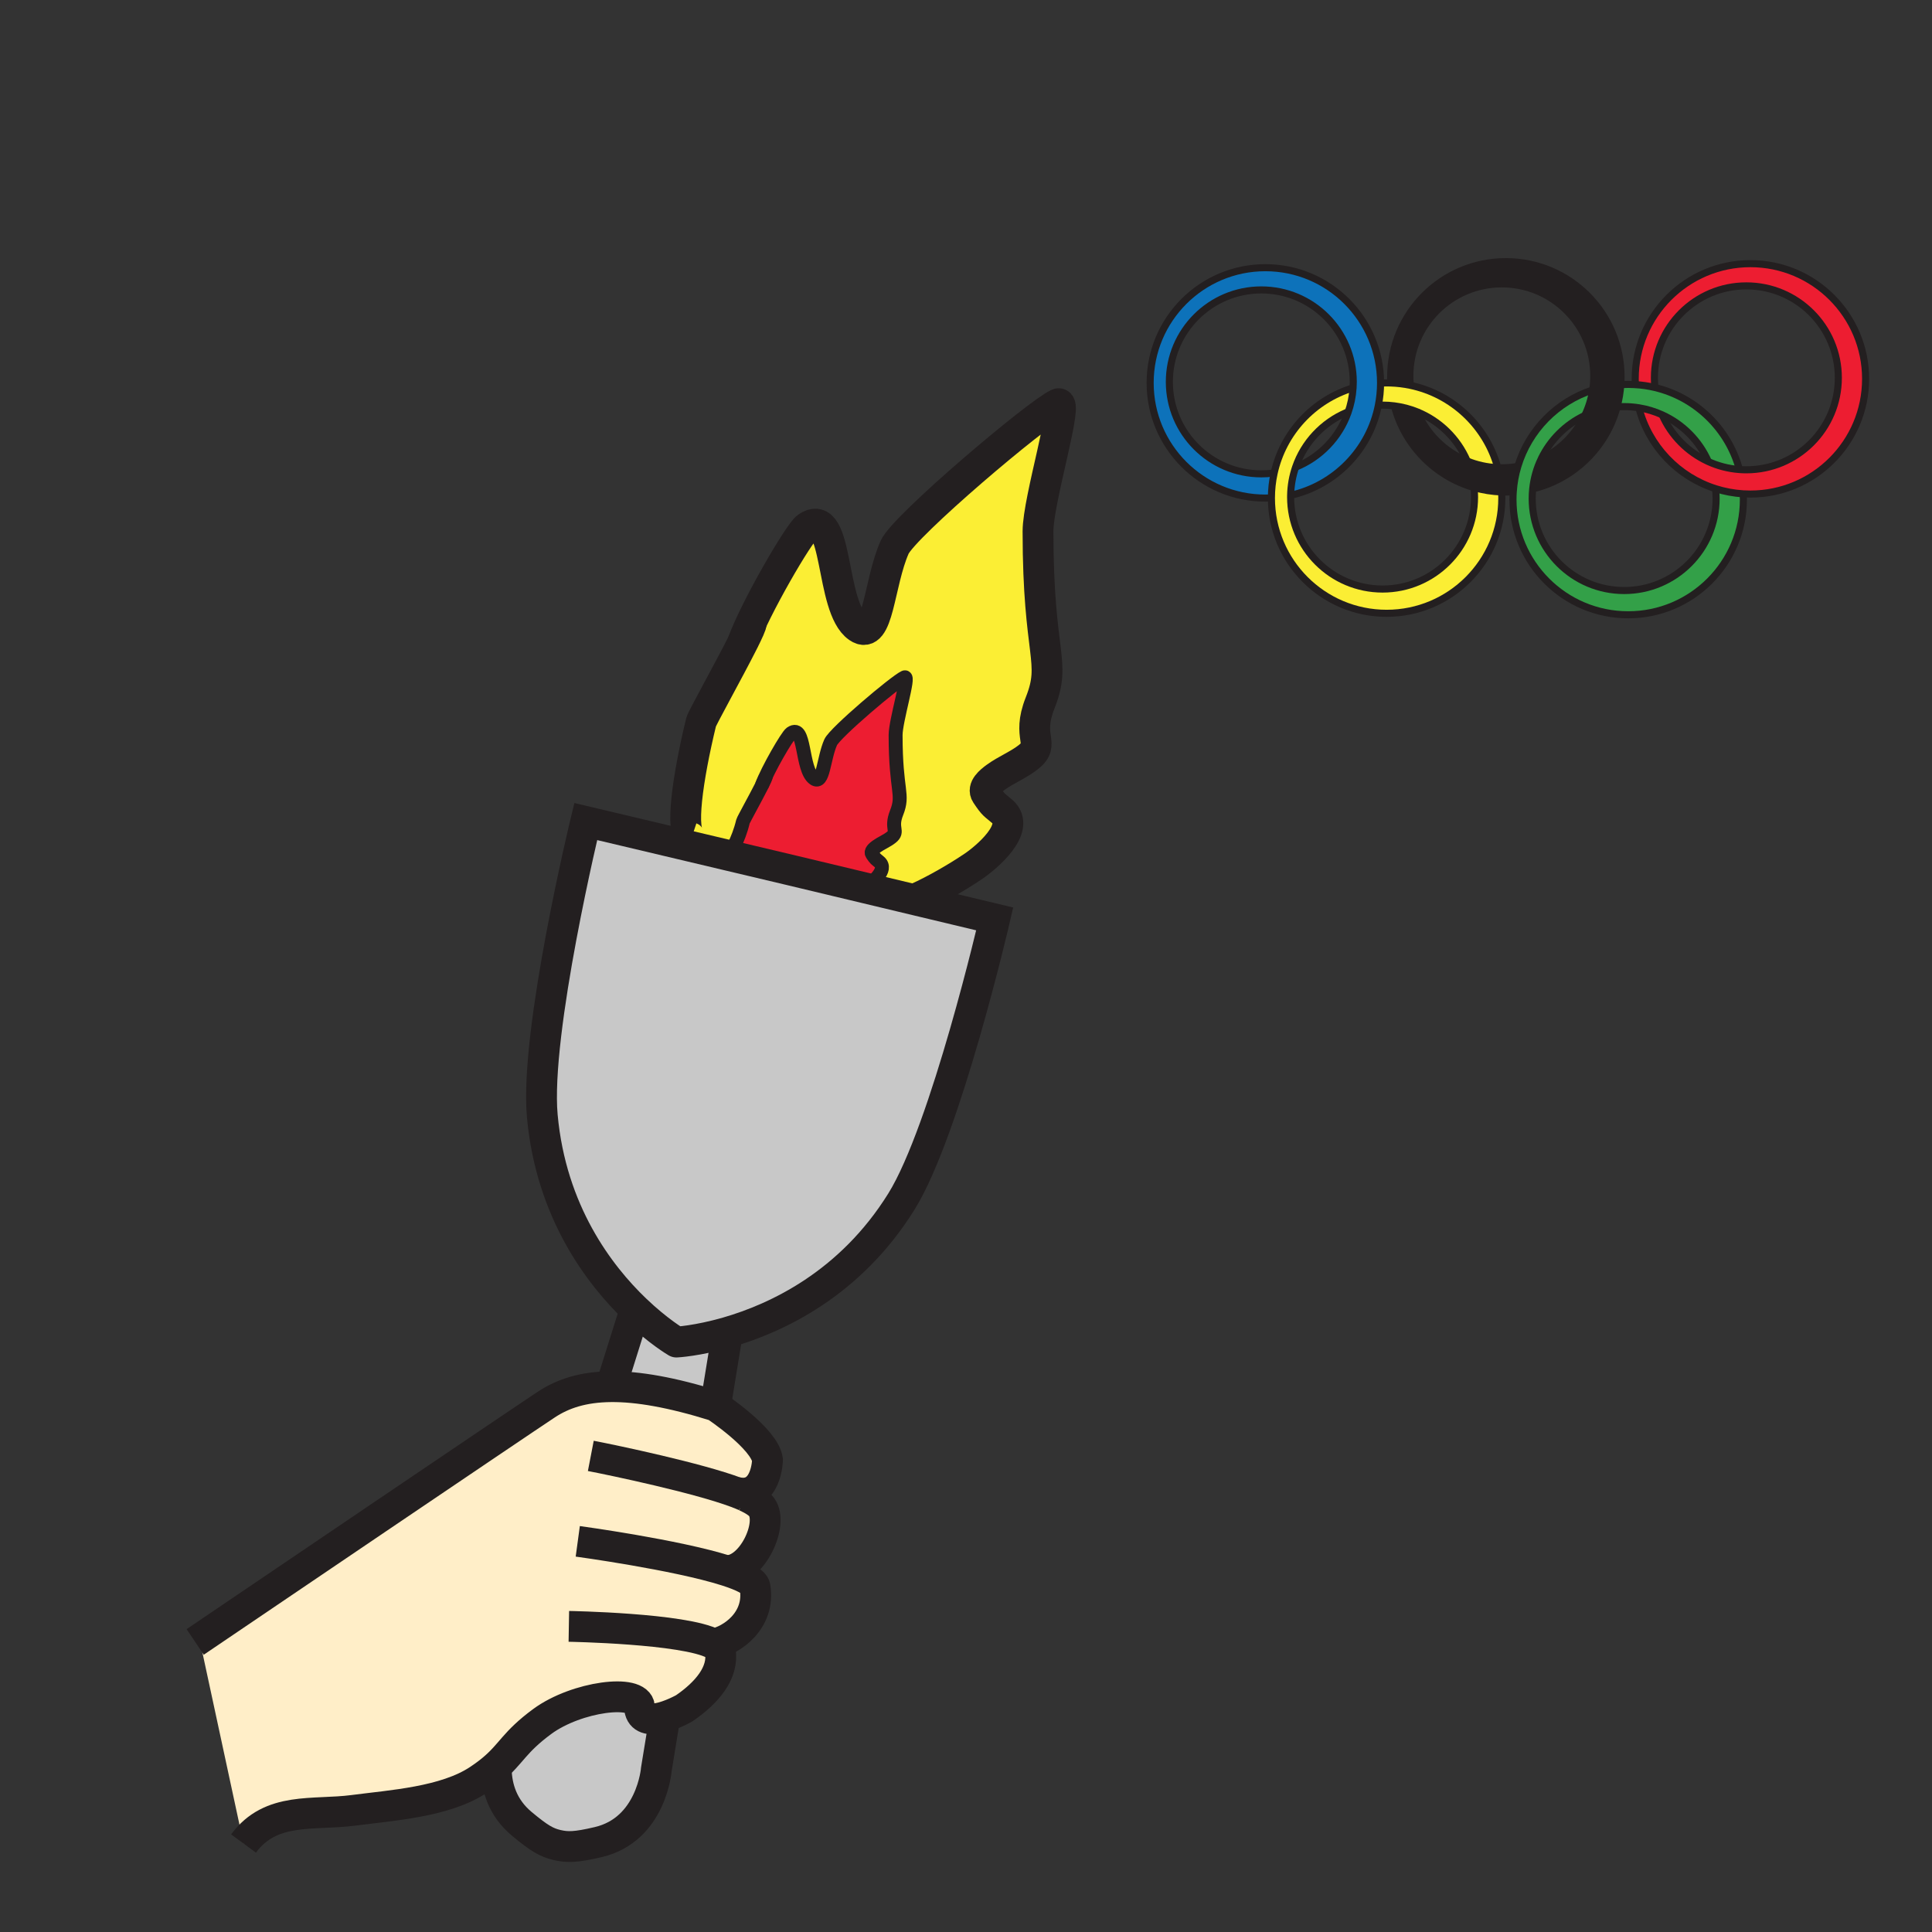 <?xml version="1.0" encoding="iso-8859-1"?>
<!-- Generator: Adobe Illustrator 12.0.1, SVG Export Plug-In . SVG Version: 6.00 Build 51448)  -->
<!DOCTYPE svg PUBLIC "-//W3C//DTD SVG 1.1//EN" "http://www.w3.org/Graphics/SVG/1.1/DTD/svg11.dtd">
<svg  version="1.1" id="Layer_1" xmlns="http://www.w3.org/2000/svg" xmlns:xlink="http://www.w3.org/1999/xlink" width="850.503" height="850.503"
	 viewBox="0 0 850.503 850.503" style="overflow:visible;enable-background:new 0 0 850.503 850.503;" xml:space="preserve">
<rect x="0" y="0" width="850.503" height="850.503" fill="#333333" stroke="none"/>
<g id="XMLID_2_">
	<g>
		<path style="fill:#ED1D31;" d="M755.227,215.131c-16.527-5.236-29.393-18.718-33.758-35.612c3.592,0.578,7.025,1.632,10.236,3.088
			c3.989,9.068,11.207,16.4,20.201,20.529c4.261,1.959,8.919,3.198,13.823,3.565c1.006,0.075,2.025,0.114,3.054,0.114
			c22.357,0,40.485-18.123,40.485-40.481s-18.128-40.485-40.485-40.485c-22.358,0-40.481,18.127-40.481,40.485
			c0,1.334,0.065,2.651,0.192,3.955l-0.062,0.28c-2.782-0.656-5.656-1.085-8.596-1.255v-0.004l0.044-0.796
			c-0.021-0.573-0.03-1.155-0.03-1.736c0-28.005,22.703-50.713,50.713-50.713c28.009,0,50.713,22.708,50.713,50.713
			c0,28.009-22.704,50.717-50.713,50.717c-1.059,0-2.108-0.031-3.154-0.096C763.188,217.139,759.106,216.36,755.227,215.131z"/>
		<path style="fill:#33A048;" d="M668.188,205.31c4.781-15.914,17.174-28.539,32.943-33.639c-0.616,3.989-1.815,7.791-3.508,11.303
			l-0.079-0.035c-8.351,3.989-15.118,10.757-19.104,19.107h-0.004c-1.934,4.046-3.216,8.464-3.705,13.119
			c-0.153,1.417-0.232,2.861-0.232,4.317c0,22.358,18.124,40.481,40.481,40.481s40.481-18.123,40.481-40.481
			c0-1.47-0.079-2.922-0.236-4.353c3.88,1.229,7.961,2.008,12.183,2.266c0.044,0.84,0.065,1.684,0.065,2.533
			c0,28.01-22.708,50.713-50.713,50.713c-28.01,0-50.717-22.703-50.717-50.713c0-1.15,0.039-2.296,0.118-3.43
			C666.416,212.638,667.107,208.889,668.188,205.31z"/>
		<path style="fill:#33A048;" d="M731.705,182.607c-3.211-1.457-6.645-2.511-10.236-3.088c-2.113-0.341-4.278-0.516-6.487-0.516
			c-0.993,0-1.978,0.035-2.953,0.105l-0.14-0.04c0.845-3.141,1.396-6.4,1.614-9.75c1.076-0.066,2.165-0.101,3.259-0.101
			c1.032,0,2.056,0.031,3.075,0.092v0.004c2.939,0.17,5.813,0.599,8.596,1.255c18.115,4.265,32.48,18.242,37.297,36.133
			c-4.904-0.367-9.563-1.605-13.823-3.565l0.062-0.131C747.943,193.976,740.703,186.692,731.705,182.607z"/>
		<path style="fill:#231F20;" d="M713.503,169.317c-0.219,3.351-0.77,6.61-1.614,9.75c-4.781,17.817-19.021,31.759-37.012,36.111
			l-0.145-0.013c0.489-4.655,1.771-9.073,3.705-13.119h0.004c8.373-3.968,15.167-10.726,19.183-19.073
			c1.692-3.513,2.892-7.314,3.508-11.303c0.315-2.03,0.477-4.112,0.477-6.229c0-22.357-18.123-40.481-40.48-40.481
			c-22.358,0-40.481,18.124-40.481,40.481c0,1.194,0.053,2.371,0.153,3.539l-0.123,0.617c-2.742-0.564-5.563-0.91-8.451-1.006
			l0.018-0.49c-0.035-0.735-0.048-1.47-0.048-2.213c0-28.009,22.703-50.713,50.713-50.713s50.713,22.704,50.713,50.713
			C713.621,167.038,713.582,168.185,713.503,169.317z"/>
		<path style="fill:#231F20;" d="M661.054,216.566c-4.204-0.149-8.272-0.81-12.152-1.925c-17.152-4.917-30.578-18.64-35.079-35.967
			c3.513,0.446,6.881,1.343,10.053,2.633c4.169,9.777,12.078,17.585,21.925,21.619c4.208,1.719,8.767,2.756,13.543,2.961
			c0.591,0.026,1.186,0.04,1.785,0.04c2.41,0,4.768-0.214,7.061-0.617c-1.081,3.579-1.772,7.328-2.025,11.19h-0.031
			c-1.067,0.066-2.139,0.101-3.224,0.101C662.287,216.601,661.666,216.587,661.054,216.566z"/>
		<path style="fill:#FBEE34;" d="M559.702,219.199c0.004-3.688,0.402-7.288,1.159-10.752c3.91-17.988,17.357-32.41,34.785-37.704
			c-0.24,3.824-1.02,7.502-2.253,10.962l-0.516-0.179c-10.543,4.462-18.806,13.259-22.542,24.165
			c-1.334,3.884-2.091,8.031-2.174,12.349c-0.005,0.262-0.009,0.525-0.009,0.787c0,22.358,18.123,40.481,40.481,40.481
			c22.357,0,40.48-18.124,40.48-40.481c0-1.417-0.069-2.808-0.214-4.186c3.88,1.115,7.948,1.776,12.152,1.925
			c0.052,0.896,0.074,1.798,0.074,2.703c0,28.01-22.704,50.717-50.713,50.717c-28.01,0-50.713-22.708-50.713-50.717
			C559.702,219.247,559.702,219.221,559.702,219.199z"/>
		<path style="fill:#FBEE34;" d="M623.875,181.308c-3.172-1.291-6.54-2.187-10.053-2.633c-1.697-0.219-3.43-0.333-5.188-0.333
			c-0.617,0-1.229,0.013-1.842,0.044c0.621-3.159,0.949-6.422,0.953-9.76c0.884-0.048,1.771-0.07,2.669-0.07
			c0.607,0,1.211,0.009,1.811,0.035c2.888,0.096,5.709,0.442,8.451,1.006c18.723,3.845,33.68,18.01,38.666,36.291
			c-4.776-0.206-9.335-1.242-13.543-2.961l0.039-0.092C641.64,193.083,633.727,185.314,623.875,181.308z"/>
		<path style="fill:#0D72BA;" d="M606.793,178.386c-3.863,19.676-19.112,35.275-38.601,39.654h-0.03
			c0.083-4.318,0.84-8.465,2.174-12.349c10.718-4.309,19.169-13.066,23.058-23.985c1.233-3.46,2.013-7.139,2.253-10.962
			c0.062-0.87,0.088-1.75,0.088-2.633c0-22.358-18.124-40.481-40.481-40.481s-40.481,18.123-40.481,40.481
			s18.124,40.486,40.481,40.486c1.671,0,3.32-0.101,4.938-0.298l0.67,0.149c-0.757,3.464-1.155,7.064-1.159,10.752
			c-0.884,0.048-1.776,0.07-2.669,0.07c-28.01,0-50.717-22.703-50.717-50.713s22.707-50.713,50.717-50.713
			c28.005,0,50.713,22.703,50.713,50.713c0,0.022,0,0.048,0,0.07C607.742,171.964,607.414,175.227,606.793,178.386z"/>
	</g>
	<g>
		<path style="fill:none;stroke:#231F20;stroke-width:3.114;" d="M559.803,219.195c-0.035,0-0.066,0.004-0.101,0.004
			c-0.884,0.048-1.776,0.07-2.669,0.07c-28.01,0-50.717-22.703-50.717-50.713s22.707-50.713,50.717-50.713
			c28.005,0,50.713,22.703,50.713,50.713c0,0.022,0,0.048,0,0.07c-0.004,3.338-0.332,6.601-0.953,9.76
			c-3.863,19.676-19.112,35.275-38.601,39.654"/>
		<path style="fill:none;stroke:#231F20;stroke-width:3.114;" d="M560.191,208.298c-1.618,0.197-3.268,0.298-4.938,0.298
			c-22.357,0-40.481-18.128-40.481-40.486s18.124-40.481,40.481-40.481s40.481,18.123,40.481,40.481
			c0,0.884-0.026,1.763-0.088,2.633c-0.24,3.824-1.02,7.502-2.253,10.962c-3.889,10.919-12.34,19.676-23.058,23.985
			c-0.062,0.022-0.118,0.048-0.18,0.07"/>
		<path style="fill:none;stroke:#231F20;stroke-width:3.114;" d="M661.036,216.194c0.009,0.123,0.013,0.25,0.018,0.372
			c0.052,0.896,0.074,1.798,0.074,2.703c0,28.01-22.704,50.717-50.713,50.717c-28.01,0-50.713-22.708-50.713-50.717
			c0-0.022,0-0.048,0-0.07c0.004-3.688,0.402-7.288,1.159-10.752c3.91-17.988,17.357-32.41,34.785-37.704
			c0.035-0.013,0.074-0.021,0.109-0.035"/>
		<path style="fill:none;stroke:#231F20;stroke-width:3.114;" d="M607.746,168.626c0.884-0.048,1.771-0.07,2.669-0.07
			c0.607,0,1.211,0.009,1.811,0.035c2.888,0.096,5.709,0.442,8.451,1.006c18.723,3.845,33.68,18.01,38.666,36.291
			c0.005,0.018,0.009,0.031,0.014,0.048"/>
		<path style="fill:none;stroke:#231F20;stroke-width:3.114;" d="M648.879,214.422c0.009,0.074,0.018,0.144,0.022,0.219
			c0.145,1.378,0.214,2.769,0.214,4.186c0,22.358-18.123,40.481-40.48,40.481c-22.358,0-40.481-18.124-40.481-40.481
			c0-0.262,0.004-0.525,0.009-0.787c0.083-4.318,0.84-8.465,2.174-12.349c3.736-10.906,11.999-19.703,22.542-24.165"/>
		<path style="fill:none;stroke:#231F20;stroke-width:3.114;" d="M606.578,178.395c0.07-0.004,0.145-0.009,0.215-0.009
			c0.612-0.031,1.225-0.044,1.842-0.044c1.758,0,3.49,0.114,5.188,0.333c3.513,0.446,6.881,1.343,10.053,2.633
			c9.852,4.007,17.765,11.776,21.964,21.527"/>
		<path style="fill:none;stroke:#231F20;stroke-width:3.114;" d="M666.132,216.5c-1.067,0.066-2.139,0.101-3.224,0.101
			c-0.621,0-1.242-0.013-1.854-0.035c-4.204-0.149-8.272-0.81-12.152-1.925c-17.152-4.917-30.578-18.64-35.079-35.967
			c-0.044-0.149-0.078-0.297-0.118-0.451"/>
		<path style="fill:none;stroke:#231F20;stroke-width:3.114;" d="M612.243,168.101c-0.035-0.735-0.048-1.47-0.048-2.213
			c0-28.009,22.703-50.713,50.713-50.713s50.713,22.704,50.713,50.713c0,1.15-0.039,2.297-0.118,3.43
			c-0.219,3.351-0.77,6.61-1.614,9.75c-4.781,17.817-19.021,31.759-37.012,36.111"/>
		<path style="fill:none;stroke:#231F20;stroke-width:3.114;" d="M668.328,205.289c-0.048,0.009-0.092,0.017-0.14,0.021
			c-2.293,0.403-4.65,0.617-7.061,0.617c-0.6,0-1.194-0.013-1.785-0.04c-4.776-0.206-9.335-1.242-13.543-2.961
			c-9.847-4.033-17.756-11.842-21.925-21.619c-0.088-0.201-0.171-0.407-0.254-0.608"/>
		<path style="fill:none;stroke:#231F20;stroke-width:3.114;" d="M620.8,168.98c-0.101-1.168-0.153-2.345-0.153-3.539
			c0-22.357,18.123-40.481,40.481-40.481c22.357,0,40.48,18.124,40.48,40.481c0,2.117-0.161,4.2-0.477,6.229
			c-0.616,3.989-1.815,7.791-3.508,11.303c-4.016,8.347-10.81,15.105-19.183,19.073"/>
		<path style="fill:none;stroke:#231F20;stroke-width:3.114;" d="M767.396,217.091c0.004,0.101,0.013,0.206,0.013,0.306
			c0.044,0.84,0.065,1.684,0.065,2.533c0,28.01-22.708,50.713-50.713,50.713c-28.01,0-50.717-22.703-50.717-50.713
			c0-1.15,0.039-2.296,0.118-3.43c0.253-3.862,0.944-7.611,2.025-11.19c4.781-15.914,17.174-28.539,32.943-33.639
			c0.026-0.009,0.048-0.018,0.074-0.026"/>
		<path style="fill:none;stroke:#231F20;stroke-width:3.114;" d="M713.297,169.331c0.07-0.004,0.136-0.009,0.206-0.013
			c1.076-0.066,2.165-0.101,3.259-0.101c1.032,0,2.056,0.031,3.075,0.092v0.004c2.939,0.17,5.813,0.599,8.596,1.255
			c18.115,4.265,32.48,18.242,37.297,36.133c0.026,0.101,0.057,0.206,0.083,0.311"/>
		<path style="fill:none;stroke:#231F20;stroke-width:3.114;" d="M755.2,214.855c0.009,0.092,0.021,0.184,0.026,0.275
			c0.157,1.431,0.236,2.883,0.236,4.353c0,22.358-18.124,40.481-40.481,40.481S674.5,241.841,674.5,219.483
			c0-1.457,0.079-2.9,0.232-4.317c0.489-4.655,1.771-9.073,3.705-13.119h0.004c3.985-8.351,10.753-15.118,19.104-19.107"/>
		<path style="fill:none;stroke:#231F20;stroke-width:3.114;" d="M712.028,179.107c0.976-0.07,1.96-0.105,2.953-0.105
			c2.209,0,4.374,0.175,6.487,0.516c3.592,0.578,7.025,1.632,10.236,3.088c8.998,4.085,16.238,11.369,20.263,20.398"/>
		<path style="fill:none;stroke:#231F20;stroke-width:3.114;" d="M719.881,168.512c-0.021-0.573-0.03-1.155-0.03-1.736
			c0-28.005,22.703-50.713,50.713-50.713c28.009,0,50.713,22.708,50.713,50.713c0,28.009-22.704,50.717-50.713,50.717
			c-1.059,0-2.108-0.031-3.154-0.096c-4.222-0.258-8.303-1.037-12.183-2.266c-16.527-5.236-29.393-18.718-33.758-35.612
			c-0.03-0.109-0.062-0.214-0.088-0.324"/>
		<path style="fill:none;stroke:#231F20;stroke-width:3.114;" d="M728.494,170.289c-0.127-1.304-0.192-2.621-0.192-3.955
			c0-22.358,18.123-40.485,40.481-40.485c22.357,0,40.485,18.127,40.485,40.485s-18.128,40.481-40.485,40.481
			c-1.028,0-2.048-0.039-3.054-0.114c-4.904-0.367-9.563-1.605-13.823-3.565c-8.994-4.129-16.212-11.461-20.201-20.529
			c-0.044-0.096-0.088-0.192-0.127-0.289"/>
	</g>
</g>
<rect y="0.109" style="fill:none;" width="850.394" height="850.394"/>
<g id="XMLID_3_">
	<g>
		<path style="fill:#C8C8C8;" d="M320.257,586.506c-13.333,3.849-22.468,4.296-22.468,4.296s-7.969-4.62-18.076-14.307
			c-15.911-15.253-37.133-43.068-40.982-85.19c-3.366-36.932,19.119-129.643,19.119-129.643l45.716,10.835l17.751,4.208
			l25.966,6.154l33.943,8.117l22.284,5.33l34.39,8.223c0,0-21.504,92.931-41.088,124.428
			C374.249,565.239,341.787,580.291,320.257,586.506z"/>
		<path style="fill:#ED1D31;" d="M335.361,345.794c2.56-6.986,11.221-21.863,12.834-22.985c6.426-4.488,4.471,15.981,10.169,19.943
			c4.111,2.849,4.129-8.828,7.302-15.972c1.876-4.217,28.411-26.702,32.566-28.596c2.314-1.061-3.971,19.058-3.971,25.414
			c0,25.08,3.761,25.808,0.421,34.232c-2.805,7.074,1.157,8.021-2.314,10.774c-1.963,1.569-4.453,2.542-6.496,4.015
			c-1.148,0.833-2.762,2.174-1.938,3.401c1.587,2.384,1.543,1.999,3.208,3.463c3.831,3.322-3.235,9.213-5.786,10.94l-0.131,0.552
			l-33.943-8.117l-25.966-6.154c0.167-1.823,3.612-6.198,5.76-15.078c0.184-0.745,5.496-10.265,8.301-15.823L335.361,345.794z"/>
		<path style="fill:#FFEEC8;" d="M314.13,723.697c1.709,0.903,2.761,1.911,2.945,3.042c1.622,9.678-5.987,18.523-15.858,25.281
			c0,0-6.286,3.568-11.756,4.463c-4.076,0.666-7.705-0.149-7.959-5.032c-0.395-8.126-27.666-4.725-42.762,6.355
			c-12.483,9.188-13.482,14.078-21.784,21.048c-1.727,1.446-3.769,2.98-6.294,4.663c-14.666,9.766-38.168,11.213-55.201,13.439
			c-17.568,2.287-36.249-1.754-48.25,14.596l-19.391-90.029c16.91-11.458,141.197-95.657,152.769-103.267
			c7.188-4.733,16.077-7.723,28.464-7.819c11.694-0.087,26.5,2.42,45.917,8.495c0,0,21.609,14.28,22.906,23.721
			c0,0-0.342,17.34-13.737,14.307l-0.009,0.026c1.543,0.579,2.928,1.14,4.103,1.692c3.445,1.586,5.953,3.208,7.109,4.83
			c5.321,7.521-4.348,28.157-15.551,27.885l-0.017,0.062c7.241,2.314,12.202,4.742,12.597,7.136
			c2.472,14.815-10.318,23.634-18.233,25.089L314.13,723.697z"/>
		<path style="fill:#FBEE34;" d="M326.928,282.879c5.663-15.419,24.782-48.258,28.333-50.739
			c14.184-9.897,9.879,35.284,22.459,44.024c9.064,6.303,9.1-19.479,16.112-35.258c4.129-9.292,62.705-58.926,71.883-63.117
			c5.111-2.34-8.766,42.078-8.766,56.104c0,55.358,8.293,56.963,0.929,75.556c-6.188,15.613,2.56,17.699-5.093,23.792
			c-4.349,3.454-9.854,5.61-14.351,8.863c-2.542,1.832-6.093,4.787-4.277,7.504c3.506,5.26,3.4,4.418,7.074,7.635
			c8.459,7.337-7.136,20.355-12.755,24.142c-7.329,4.953-16.884,10.441-24.748,13.991l-0.219,0.929l-22.284-5.33l0.131-0.552
			c2.551-1.727,9.617-7.618,5.786-10.94c-1.666-1.464-1.622-1.079-3.208-3.463c-0.824-1.227,0.789-2.568,1.938-3.401
			c2.042-1.473,4.532-2.446,6.496-4.015c3.472-2.753-0.491-3.7,2.314-10.774c3.34-8.424-0.421-9.152-0.421-34.232
			c0-6.355,6.285-26.474,3.971-25.414c-4.155,1.894-30.69,24.379-32.566,28.596c-3.173,7.145-3.191,18.821-7.302,15.972
			c-5.698-3.962-3.743-24.432-10.169-19.943c-1.613,1.122-10.274,15.999-12.834,22.985l0.018,0.009
			c-2.805,5.558-8.117,15.078-8.301,15.823c-2.148,8.88-5.593,13.254-5.76,15.078l-17.751-4.208l0.851-3.603
			c-5.26-1.753-1.753-26.299,4.234-51.063c0.403-1.64,12.124-22.652,18.321-34.925L326.928,282.879z"/>
		<path style="fill:#C8C8C8;" d="M292.512,756.982l-3.577,21.916c0,0-2.042,26.491-25.562,32.022
			c-9.88,2.323-13.579,2.35-18.103,1.307l-0.123-0.026c-4.506-1.096-7.679-2.823-15.499-9.362
			c-8.442-7.057-10.958-15.998-11.186-23.643l-1.508-0.342c8.302-6.97,9.301-11.86,21.784-21.048
			c15.096-11.08,42.367-14.481,42.762-6.355c0.254,4.883,3.883,5.698,7.959,5.032L292.512,756.982z"/>
		<path style="fill:#C8C8C8;" d="M314.971,618.933c-19.417-6.075-34.223-8.582-45.917-8.495v-0.359l10.476-33.382l0.184-0.201
			c10.107,9.687,18.076,14.307,18.076,14.307s9.134-0.447,22.468-4.296L314.971,618.933z"/>
	</g>
	<g>
		<path style="fill:none;stroke:#231F20;stroke-width:13.563;" d="M320.257,586.506c21.53-6.215,53.991-21.267,76.555-57.55
			c19.584-31.497,41.088-124.428,41.088-124.428l-34.39-8.223l-22.284-5.33l-33.943-8.117l-25.966-6.154l-17.751-4.208
			l-45.716-10.835c0,0-22.485,92.711-19.119,129.643c3.849,42.122,25.071,69.938,40.982,85.19
			c10.107,9.687,18.076,14.307,18.076,14.307S306.924,590.354,320.257,586.506z"/>
		<line style="fill:none;stroke:#231F20;stroke-width:13.563;" x1="269.054" y1="610.078" x2="279.529" y2="576.696"/>
		<path style="fill:none;stroke:#231F20;stroke-width:13.563;" d="M292.521,756.912l-0.009,0.07l-3.577,21.916
			c0,0-2.042,26.491-25.562,32.022c-9.88,2.323-13.579,2.35-18.103,1.307l-0.123-0.026c-4.506-1.096-7.679-2.823-15.499-9.362
			c-8.442-7.057-10.958-15.998-11.186-23.643"/>
		<polyline style="fill:none;stroke:#231F20;stroke-width:13.563;" points="320.266,586.436 320.257,586.506 314.971,618.933 		"/>
		<path style="fill:none;stroke:#231F20;stroke-width:13.563;" d="M328.234,658.679c3.445,1.586,5.953,3.208,7.109,4.83
			c5.321,7.521-4.348,28.157-15.551,27.885"/>
		<path style="fill:none;stroke:#231F20;stroke-width:13.563;" d="M328.234,658.679c-1.174-0.553-2.56-1.113-4.103-1.692
			c-16.866-6.32-53.482-14.043-64.046-16.077"/>
		<path style="fill:none;stroke:#231F20;stroke-width:13.563;" d="M85.919,722.812c0,0,0.666-0.446,1.902-1.288
			c16.91-11.458,141.197-95.657,152.769-103.267c7.188-4.733,16.077-7.723,28.464-7.819c11.694-0.087,26.5,2.42,45.917,8.495
			c0,0,21.609,14.28,22.906,23.721c0,0-0.342,17.34-13.737,14.307"/>
		<path style="fill:none;stroke:#231F20;stroke-width:13.563;" d="M254.344,678.525c0,0,43.34,5.891,65.431,12.93
			c7.241,2.314,12.202,4.742,12.597,7.136c2.472,14.815-10.318,23.634-18.233,25.089"/>
		<path style="fill:none;stroke:#231F20;stroke-width:13.563;" d="M250.417,715.957c0,0,50.783,0.858,63.713,7.74
			c1.709,0.903,2.761,1.911,2.945,3.042c1.622,9.678-5.987,18.523-15.858,25.281c0,0-6.286,3.568-11.756,4.463
			c-4.076,0.666-7.705-0.149-7.959-5.032c-0.395-8.126-27.666-4.725-42.762,6.355c-12.483,9.188-13.482,14.078-21.784,21.048
			c-1.727,1.446-3.769,2.98-6.294,4.663c-14.666,9.766-38.168,11.213-55.201,13.439c-17.568,2.287-36.249-1.754-48.25,14.596"/>
		<path style="fill:none;stroke:#231F20;stroke-width:13.563;" d="M326.928,282.879c5.663-15.419,24.782-48.258,28.333-50.739
			c14.184-9.897,9.879,35.284,22.459,44.024c9.064,6.303,9.1-19.479,16.112-35.258c4.129-9.292,62.705-58.926,71.883-63.117
			c5.111-2.34-8.766,42.078-8.766,56.104c0,55.358,8.293,56.963,0.929,75.556c-6.188,15.613,2.56,17.699-5.093,23.792
			c-4.349,3.454-9.854,5.61-14.351,8.863c-2.542,1.832-6.093,4.787-4.277,7.504c3.506,5.26,3.4,4.418,7.074,7.635
			c8.459,7.337-7.136,20.355-12.755,24.142c-7.329,4.953-16.884,10.441-24.748,13.991"/>
		<path style="fill:none;stroke:#231F20;stroke-width:13.563;" d="M304.417,368.894c-5.26-1.753-1.753-26.299,4.234-51.063
			c0.403-1.64,12.124-22.652,18.321-34.925c2.384-4.725,3.954-8.152,3.743-8.688"/>
		<path style="fill:none;stroke:#231F20;stroke-width:6.136;" d="M335.361,345.794c2.56-6.986,11.221-21.863,12.834-22.985
			c6.426-4.488,4.471,15.981,10.169,19.943c4.111,2.849,4.129-8.828,7.302-15.972c1.876-4.217,28.411-26.702,32.566-28.596
			c2.314-1.061-3.971,19.058-3.971,25.414c0,25.08,3.761,25.808,0.421,34.232c-2.805,7.074,1.157,8.021-2.314,10.774
			c-1.963,1.569-4.453,2.542-6.496,4.015c-1.148,0.833-2.762,2.174-1.938,3.401c1.587,2.384,1.543,1.999,3.208,3.463
			c3.831,3.322-3.235,9.213-5.786,10.94"/>
		<path style="fill:none;stroke:#231F20;stroke-width:6.136;" d="M321.949,377.66c-0.5-0.167-0.684-0.473-0.631-0.956
			c0.167-1.823,3.612-6.198,5.76-15.078c0.184-0.745,5.496-10.265,8.301-15.823c1.079-2.139,1.789-3.69,1.692-3.936"/>
	</g>
</g>
<rect y="0.109" style="fill:none;" width="850.394" height="850.394"/>
</svg>
